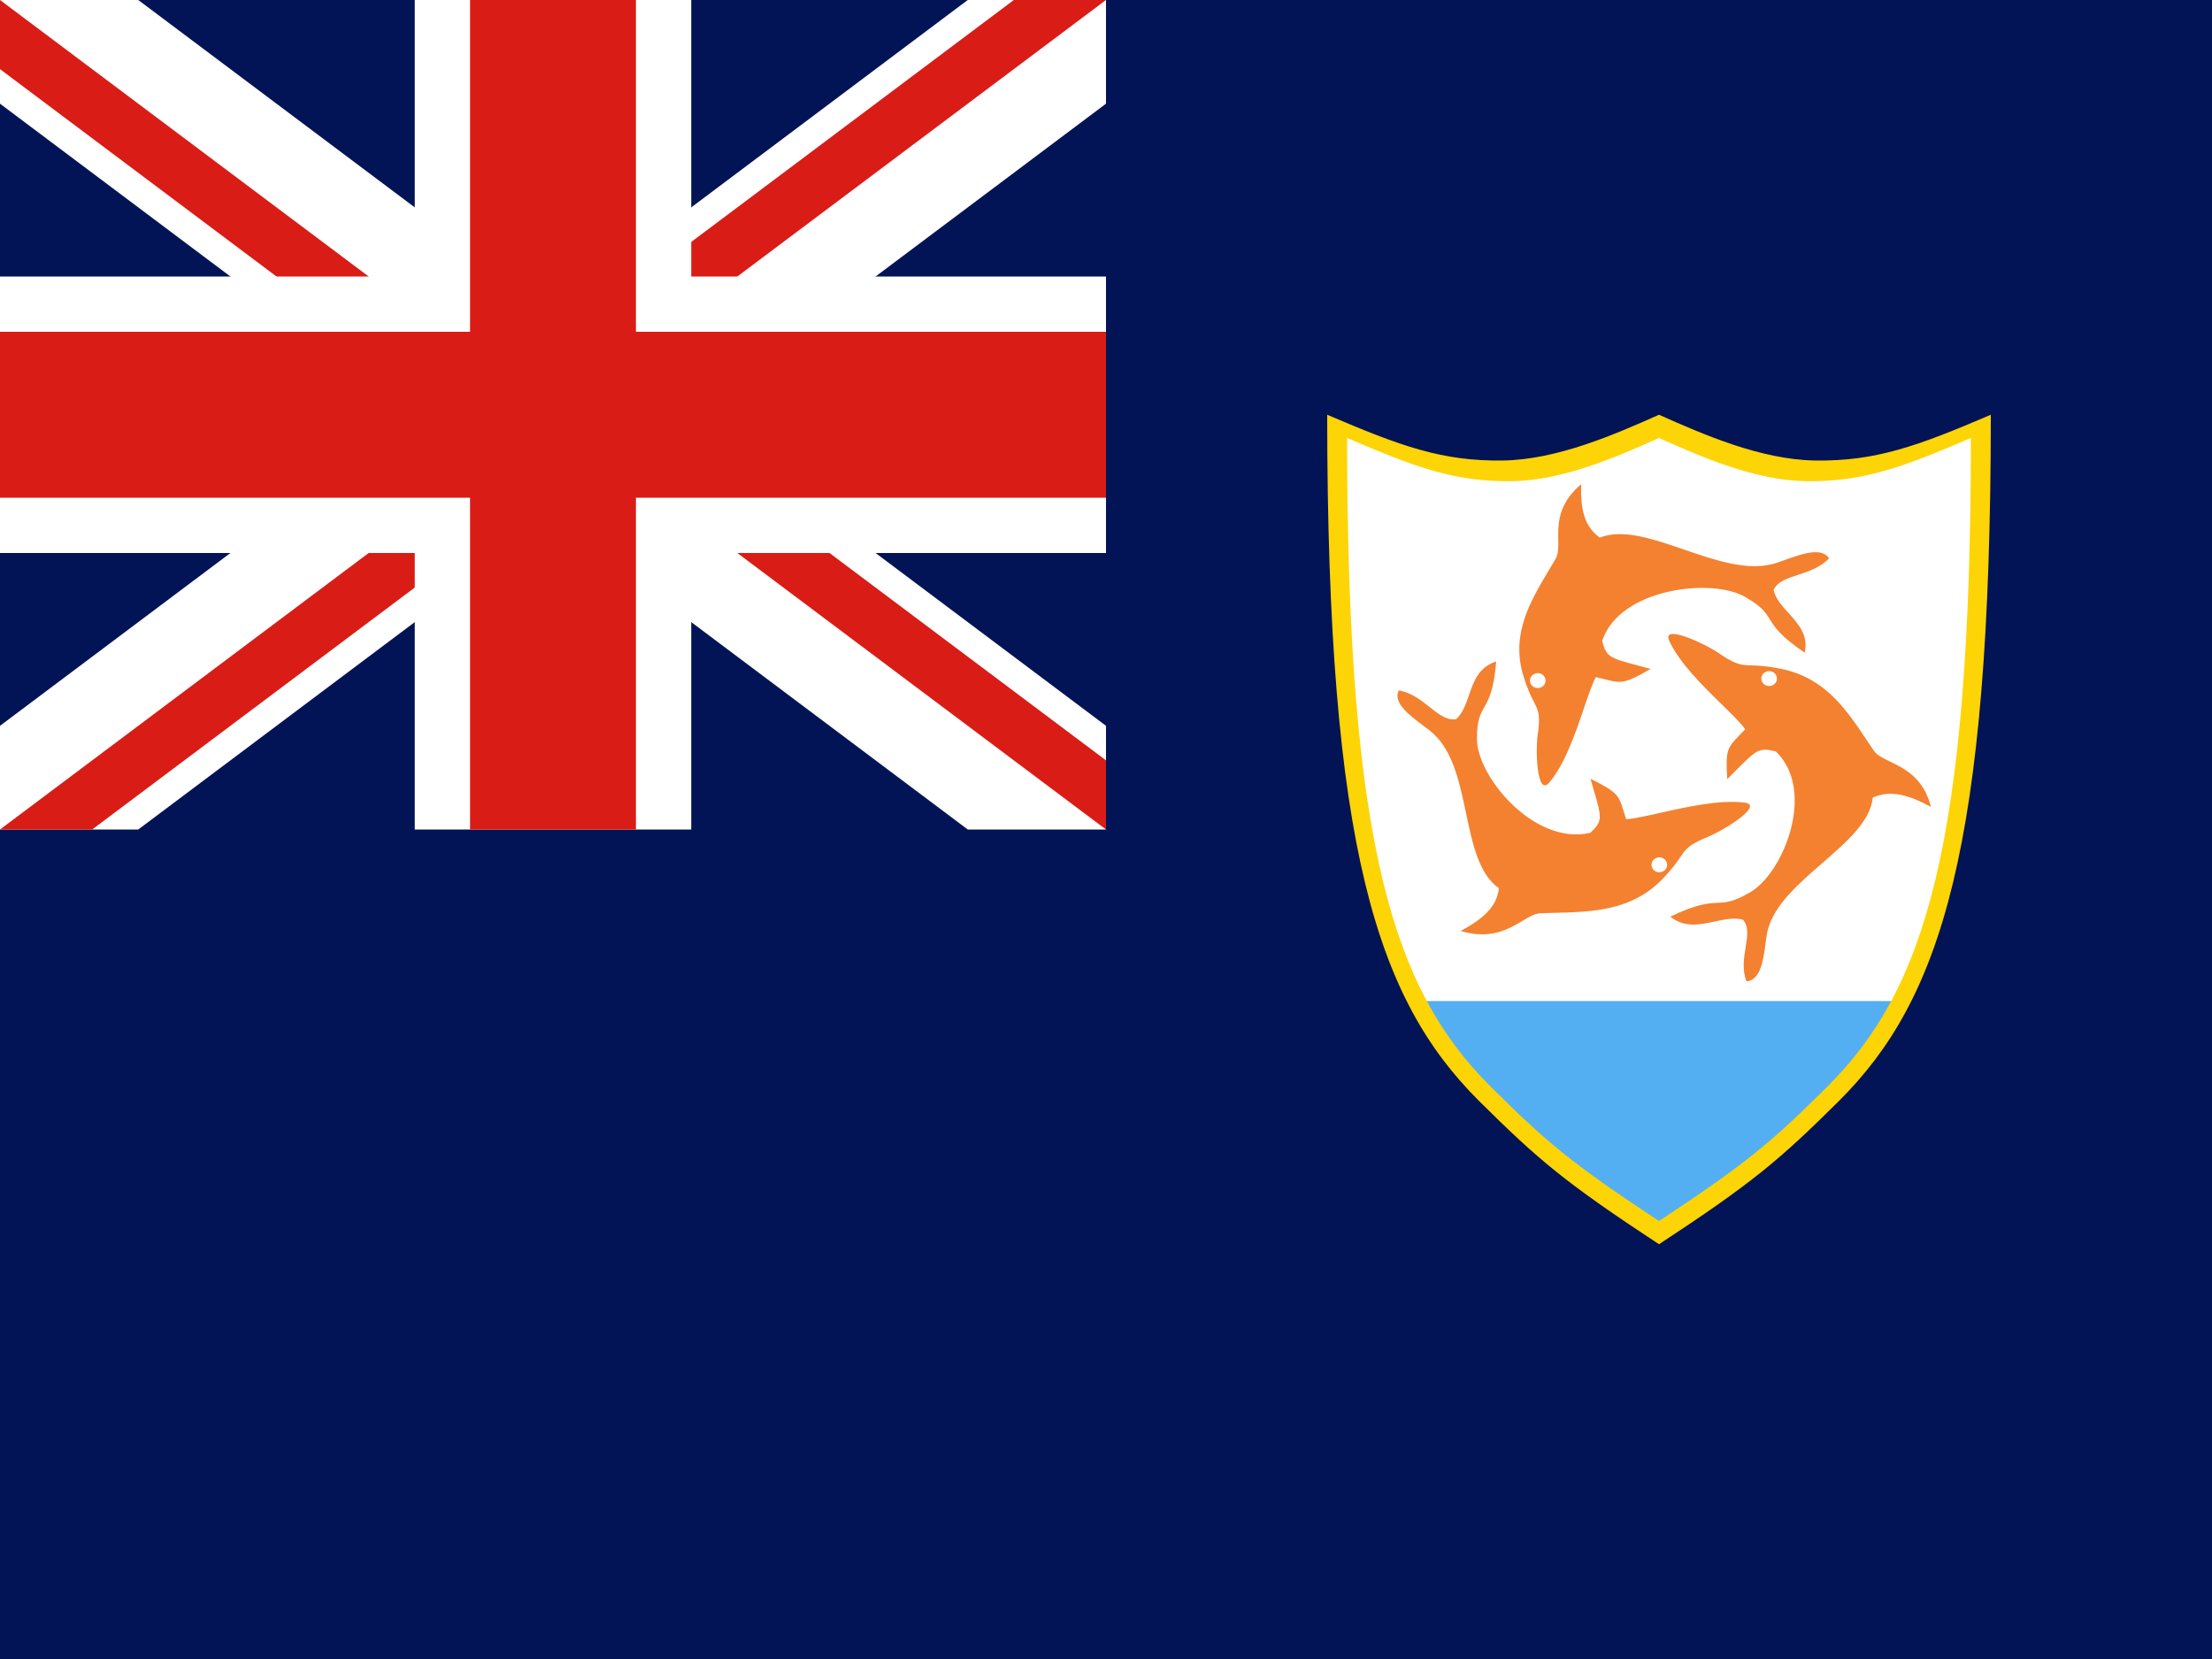 <svg width="160" height="120" viewBox="0 0 160 120" fill="none" xmlns="http://www.w3.org/2000/svg">
<rect x="0" y="0" width="160" height="120" fill="#333333" stroke="none"/>
<g clip-path="url(#clip0_909_264804)">
<path d="M0 0H160V120H0V0Z" fill="#021455"/>
<path d="M96.96 31.2C96.96 61.402 100.462 71.809 107.473 78.82C111.654 82.971 113.508 84.533 120 88.8C126.492 84.533 128.346 82.971 132.527 78.82C139.538 71.809 143.04 61.402 143.04 31.2C137.941 33.383 135.035 34.442 130.83 34.377C127.068 34.319 123.083 32.572 120 31.2C116.918 32.572 112.932 34.319 109.17 34.377C104.965 34.442 102.059 33.383 96.96 31.2Z" fill="white"/>
<path d="M102.74 72.411C104.084 74.962 105.66 77.007 107.473 78.82C111.655 82.971 113.508 84.533 120 88.8C126.492 84.533 128.346 82.971 132.528 78.82C134.341 77.007 135.917 74.962 137.26 72.411H102.74Z" fill="#54AEF2"/>
<path d="M96 30C96 61.461 99.648 72.301 106.951 79.604C111.306 83.928 113.237 85.555 120 90C126.763 85.555 128.694 83.928 133.049 79.604C140.352 72.301 144 61.461 144 30C138.688 32.274 135.661 33.377 131.281 33.309C127.363 33.249 123.211 31.429 120 30C116.789 31.429 112.637 33.249 108.719 33.309C104.339 33.377 101.312 32.274 96 30ZM97.44 31.68C102.433 33.827 105.278 34.868 109.396 34.804C113.079 34.747 116.982 33.029 120 31.68C123.018 33.029 126.921 34.747 130.604 34.804C134.722 34.868 137.567 33.827 142.56 31.68C142.56 61.379 139.131 71.612 132.266 78.506C128.172 82.588 126.357 84.124 120 88.32C113.643 84.124 111.828 82.588 107.734 78.506C100.869 71.612 97.44 61.379 97.44 31.68Z" fill="#FDD406"/>
<path fill-rule="evenodd" clip-rule="evenodd" d="M124.551 50.963C123.17 49.611 121.436 47.912 120.727 46.321C120.201 45.089 123.49 46.608 124.573 47.412C125.623 48.095 125.965 48.106 126.669 48.127C127.13 48.142 127.747 48.161 128.822 48.378C132.011 49.022 133.536 51.305 135.016 53.521C135.195 53.789 135.373 54.056 135.554 54.319C135.782 54.634 136.212 54.843 136.717 55.089C137.767 55.599 139.137 56.265 139.673 58.363C138.08 57.511 136.772 57.108 135.462 57.694C135.3 59.399 133.58 60.893 131.806 62.435C130.13 63.891 128.406 65.39 127.904 67.147C127.814 67.417 127.761 67.818 127.703 68.26C127.549 69.431 127.357 70.89 126.331 70.984C125.999 70.157 126.139 69.305 126.264 68.535C126.395 67.734 126.511 67.022 126.068 66.521C125.43 66.353 124.735 66.503 124.022 66.657C122.949 66.888 121.836 67.129 120.821 66.301C122.759 65.371 123.555 65.334 124.231 65.303C124.841 65.275 125.353 65.251 126.519 64.582C128.978 63.26 131.421 57.18 128.445 54.349C127.219 54.06 127.069 54.212 125.497 55.794C125.328 55.965 125.142 56.151 124.937 56.356C124.799 54.236 124.964 54.065 125.806 53.196C125.933 53.064 126.076 52.917 126.235 52.744C125.906 52.291 125.277 51.675 124.551 50.963ZM128.532 49.083C128.532 49.38 128.279 49.622 127.966 49.622C127.654 49.622 127.401 49.38 127.401 49.083C127.401 48.785 127.654 48.544 127.966 48.544C128.279 48.544 128.532 48.785 128.532 49.083Z" fill="#F4812F"/>
<path fill-rule="evenodd" clip-rule="evenodd" d="M114.569 51.23C113.96 53.025 113.195 55.28 112.051 56.621C111.153 57.641 111.026 54.158 111.266 52.87C111.409 51.666 111.259 51.373 110.95 50.769C110.748 50.373 110.477 49.844 110.176 48.837C109.284 45.848 110.689 43.496 112.053 41.213C112.218 40.937 112.382 40.662 112.542 40.387C112.727 40.047 112.72 39.587 112.712 39.047C112.694 37.924 112.672 36.458 114.368 35.026C114.321 36.766 114.559 38.057 115.714 38.887C117.371 38.228 119.561 38.979 121.819 39.755C123.953 40.487 126.148 41.24 128.012 40.843C128.305 40.793 128.701 40.65 129.138 40.492C130.296 40.075 131.739 39.555 132.306 40.376C131.693 41.042 130.838 41.322 130.065 41.576C129.261 41.84 128.547 42.075 128.289 42.682C128.431 43.299 128.895 43.815 129.371 44.344C130.087 45.14 130.829 45.966 130.536 47.209C128.768 46.009 128.362 45.355 128.017 44.8C127.706 44.3 127.445 43.879 126.281 43.208C123.906 41.753 117.125 42.534 115.89 46.365C116.195 47.533 116.406 47.589 118.608 48.175C118.845 48.238 119.105 48.307 119.39 48.385C117.488 49.492 117.253 49.432 116.053 49.129C115.872 49.083 115.669 49.032 115.434 48.978C115.168 49.467 114.89 50.284 114.569 51.23ZM110.966 48.752C111.242 48.613 111.584 48.714 111.73 48.977C111.876 49.24 111.77 49.566 111.494 49.706C111.218 49.845 110.876 49.744 110.73 49.481C110.584 49.218 110.69 48.891 110.966 48.752Z" fill="#F4812F"/>
<path fill-rule="evenodd" clip-rule="evenodd" d="M120.092 58.795C122.019 58.363 124.44 57.821 126.235 58.061C127.615 58.265 124.554 60.171 123.274 60.642C122.119 61.148 121.933 61.422 121.551 61.986C121.3 62.356 120.965 62.85 120.216 63.617C117.995 65.891 115.158 65.961 112.403 66.029C112.07 66.037 111.738 66.046 111.408 66.058C111.007 66.082 110.597 66.326 110.117 66.612C109.118 67.207 107.813 67.984 105.651 67.341C107.237 66.479 108.273 65.617 108.421 64.245C106.972 63.234 106.514 61.059 106.042 58.816C105.595 56.696 105.136 54.515 103.815 53.2C103.618 52.987 103.285 52.737 102.917 52.462C101.944 51.733 100.731 50.825 101.175 49.938C102.089 50.093 102.784 50.646 103.411 51.145C104.064 51.664 104.644 52.126 105.323 52.022C105.803 51.587 106.026 50.941 106.255 50.28C106.599 49.283 106.956 48.251 108.223 47.847C108.061 49.91 107.684 50.579 107.364 51.148C107.076 51.661 106.833 52.092 106.834 53.389C106.756 56.079 110.964 61.207 115.042 60.234C115.933 59.38 115.875 59.179 115.261 57.08C115.195 56.854 115.123 56.606 115.045 56.333C117.022 57.312 117.091 57.535 117.439 58.67C117.491 58.842 117.55 59.035 117.623 59.254C118.2 59.218 119.078 59.022 120.092 58.795ZM119.732 63.017C119.465 62.863 119.378 62.532 119.539 62.277C119.7 62.021 120.047 61.939 120.315 62.092C120.583 62.245 120.669 62.577 120.508 62.832C120.348 63.087 120 63.17 119.732 63.017Z" fill="#F4812F"/>
<g clip-path="url(#clip1_909_264804)">
<path d="M0 0H80V60H0V0Z" fill="#021455"/>
<path d="M80 7.5L49.999 30L80 52.5V60H70.001L40 37.499L10 60H0V52.5L30 30L0 7.5V0H10L40 22.5L70 0H80V7.5Z" fill="white"/>
<path d="M40 35L6.667 60H0L40 30V35Z" fill="#D91C16"/>
<path d="M80 54.999V60L40 30H46.666L80 54.999Z" fill="#D91C16"/>
<path d="M40 30H33.333L0 5V0L40 30Z" fill="#D91C16"/>
<path d="M80 0L40 30V25L73.333 0H80Z" fill="#D91C16"/>
<path d="M50 0V20H80V40H50V60H30V40H0V20H30V0H50Z" fill="white"/>
<path d="M46 0V24H80V36H46V60H34V36H0V24H34V0H46Z" fill="#D91C16"/>
</g>
</g>
<defs>
<clipPath id="clip0_909_264804">
<rect width="160" height="120" fill="white"/>
</clipPath>
<clipPath id="clip1_909_264804">
<rect width="80" height="60" fill="white"/>
</clipPath>
</defs>
</svg>
